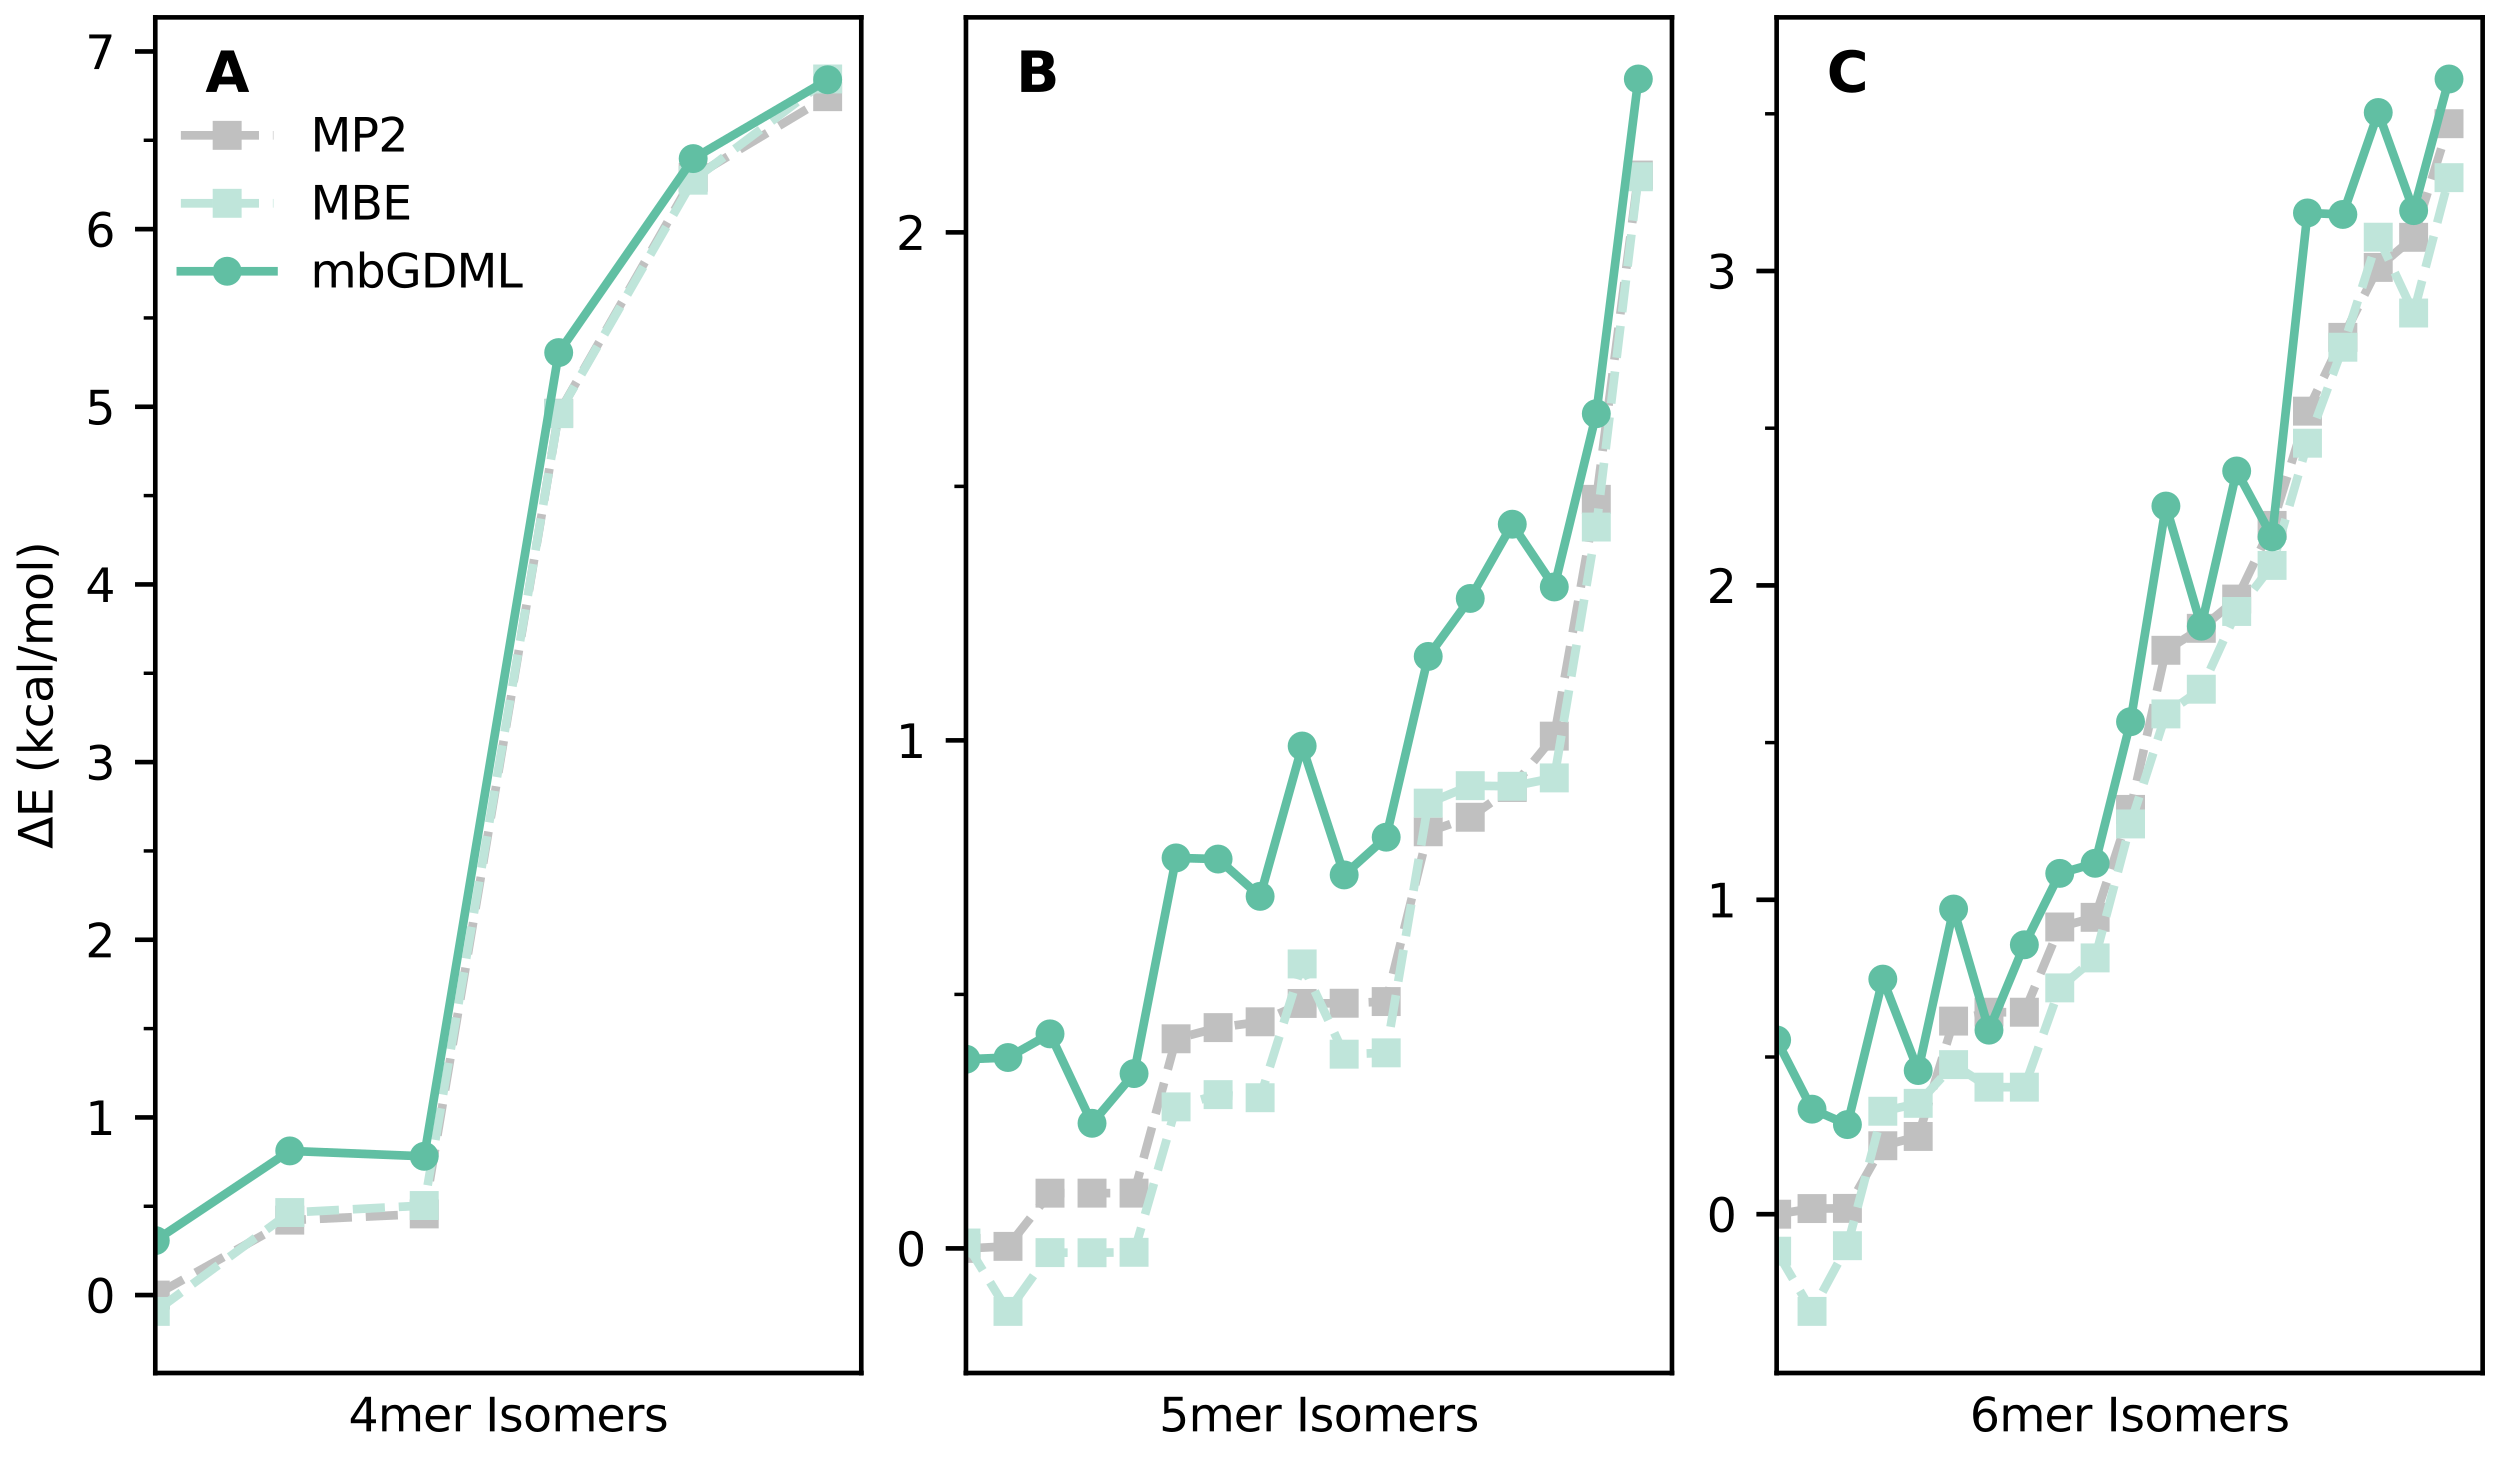 <?xml version="1.0" encoding="utf-8" standalone="no"?>
<!DOCTYPE svg PUBLIC "-//W3C//DTD SVG 1.1//EN"
  "http://www.w3.org/Graphics/SVG/1.1/DTD/svg11.dtd">
<svg xmlns:xlink="http://www.w3.org/1999/xlink" width="432pt" height="252pt" viewBox="0 0 432 252" xmlns="http://www.w3.org/2000/svg" version="1.1">
 <defs>
  <style type="text/css">*{stroke-linejoin: round; stroke-linecap: butt}</style>
 </defs>
 <g id="figure_1">
  <g id="patch_1">
   <path d="M 0 252 
L 432 252 
L 432 0 
L 0 0 
z
" style="fill: #ffffff"/>
  </g>
  <g id="axes_1">
   <g id="patch_2">
    <path d="M 26.833 237.257 
L 148.828 237.257 
L 148.828 3 
L 26.833 3 
z
" style="fill: #ffffff"/>
   </g>
   <g id="line2d_1">
    <path d="M 26.833 223.79 
L 50.07 210.838 
L 73.307 209.765 
L 96.544 71.406 
L 119.782 30.629 
L 143.019 16.705 
" clip-path="url(#pfec21dba60)" style="fill: none; stroke-dasharray: 5.55,2.4; stroke-dashoffset: 0; stroke: #c0c0c0; stroke-width: 1.5"/>
    <defs>
     <path id="m91344de5ad" d="M -2.5 2.5 
L 2.5 2.5 
L 2.5 -2.5 
L -2.5 -2.5 
z
"/>
    </defs>
    <g clip-path="url(#pfec21dba60)">
     <use xlink:href="#m91344de5ad" x="26.833" y="223.79" style="fill: #c0c0c0"/>
     <use xlink:href="#m91344de5ad" x="50.07" y="210.838" style="fill: #c0c0c0"/>
     <use xlink:href="#m91344de5ad" x="73.307" y="209.765" style="fill: #c0c0c0"/>
     <use xlink:href="#m91344de5ad" x="96.544" y="71.406" style="fill: #c0c0c0"/>
     <use xlink:href="#m91344de5ad" x="119.782" y="30.629" style="fill: #c0c0c0"/>
     <use xlink:href="#m91344de5ad" x="143.019" y="16.705" style="fill: #c0c0c0"/>
    </g>
   </g>
   <g id="line2d_2">
    <path d="M 26.833 226.609 
L 50.07 209.529 
L 73.307 208.314 
L 96.544 71.48 
L 119.782 31.138 
L 143.019 13.648 
" clip-path="url(#pfec21dba60)" style="fill: none; stroke-dasharray: 5.55,2.4; stroke-dashoffset: 0; stroke: #bfe5da; stroke-width: 1.5"/>
    <defs>
     <path id="ma25efe820c" d="M -2.5 2.5 
L 2.5 2.5 
L 2.5 -2.5 
L -2.5 -2.5 
z
"/>
    </defs>
    <g clip-path="url(#pfec21dba60)">
     <use xlink:href="#ma25efe820c" x="26.833" y="226.609" style="fill: #bfe5da"/>
     <use xlink:href="#ma25efe820c" x="50.07" y="209.529" style="fill: #bfe5da"/>
     <use xlink:href="#ma25efe820c" x="73.307" y="208.314" style="fill: #bfe5da"/>
     <use xlink:href="#ma25efe820c" x="96.544" y="71.48" style="fill: #bfe5da"/>
     <use xlink:href="#ma25efe820c" x="119.782" y="31.138" style="fill: #bfe5da"/>
     <use xlink:href="#ma25efe820c" x="143.019" y="13.648" style="fill: #bfe5da"/>
    </g>
   </g>
   <g id="matplotlib.axis_1">
    <g id="text_1">
     <!-- 4mer Isomers -->
     <g transform="translate(60.215 247.336)scale(0.08 -0.08)">
      <defs>
       <path id="DejaVuSans-34" d="M 2419 4116 
L 825 1625 
L 2419 1625 
L 2419 4116 
z
M 2253 4666 
L 3047 4666 
L 3047 1625 
L 3713 1625 
L 3713 1100 
L 3047 1100 
L 3047 0 
L 2419 0 
L 2419 1100 
L 313 1100 
L 313 1709 
L 2253 4666 
z
" transform="scale(0.016)"/>
       <path id="DejaVuSans-6d" d="M 3328 2828 
Q 3544 3216 3844 3400 
Q 4144 3584 4550 3584 
Q 5097 3584 5394 3201 
Q 5691 2819 5691 2113 
L 5691 0 
L 5113 0 
L 5113 2094 
Q 5113 2597 4934 2840 
Q 4756 3084 4391 3084 
Q 3944 3084 3684 2787 
Q 3425 2491 3425 1978 
L 3425 0 
L 2847 0 
L 2847 2094 
Q 2847 2600 2669 2842 
Q 2491 3084 2119 3084 
Q 1678 3084 1418 2786 
Q 1159 2488 1159 1978 
L 1159 0 
L 581 0 
L 581 3500 
L 1159 3500 
L 1159 2956 
Q 1356 3278 1631 3431 
Q 1906 3584 2284 3584 
Q 2666 3584 2933 3390 
Q 3200 3197 3328 2828 
z
" transform="scale(0.016)"/>
       <path id="DejaVuSans-65" d="M 3597 1894 
L 3597 1613 
L 953 1613 
Q 991 1019 1311 708 
Q 1631 397 2203 397 
Q 2534 397 2845 478 
Q 3156 559 3463 722 
L 3463 178 
Q 3153 47 2828 -22 
Q 2503 -91 2169 -91 
Q 1331 -91 842 396 
Q 353 884 353 1716 
Q 353 2575 817 3079 
Q 1281 3584 2069 3584 
Q 2775 3584 3186 3129 
Q 3597 2675 3597 1894 
z
M 3022 2063 
Q 3016 2534 2758 2815 
Q 2500 3097 2075 3097 
Q 1594 3097 1305 2825 
Q 1016 2553 972 2059 
L 3022 2063 
z
" transform="scale(0.016)"/>
       <path id="DejaVuSans-72" d="M 2631 2963 
Q 2534 3019 2420 3045 
Q 2306 3072 2169 3072 
Q 1681 3072 1420 2755 
Q 1159 2438 1159 1844 
L 1159 0 
L 581 0 
L 581 3500 
L 1159 3500 
L 1159 2956 
Q 1341 3275 1631 3429 
Q 1922 3584 2338 3584 
Q 2397 3584 2469 3576 
Q 2541 3569 2628 3553 
L 2631 2963 
z
" transform="scale(0.016)"/>
       <path id="DejaVuSans-20" transform="scale(0.016)"/>
       <path id="DejaVuSans-49" d="M 628 4666 
L 1259 4666 
L 1259 0 
L 628 0 
L 628 4666 
z
" transform="scale(0.016)"/>
       <path id="DejaVuSans-73" d="M 2834 3397 
L 2834 2853 
Q 2591 2978 2328 3040 
Q 2066 3103 1784 3103 
Q 1356 3103 1142 2972 
Q 928 2841 928 2578 
Q 928 2378 1081 2264 
Q 1234 2150 1697 2047 
L 1894 2003 
Q 2506 1872 2764 1633 
Q 3022 1394 3022 966 
Q 3022 478 2636 193 
Q 2250 -91 1575 -91 
Q 1294 -91 989 -36 
Q 684 19 347 128 
L 347 722 
Q 666 556 975 473 
Q 1284 391 1588 391 
Q 1994 391 2212 530 
Q 2431 669 2431 922 
Q 2431 1156 2273 1281 
Q 2116 1406 1581 1522 
L 1381 1569 
Q 847 1681 609 1914 
Q 372 2147 372 2553 
Q 372 3047 722 3315 
Q 1072 3584 1716 3584 
Q 2034 3584 2315 3537 
Q 2597 3491 2834 3397 
z
" transform="scale(0.016)"/>
       <path id="DejaVuSans-6f" d="M 1959 3097 
Q 1497 3097 1228 2736 
Q 959 2375 959 1747 
Q 959 1119 1226 758 
Q 1494 397 1959 397 
Q 2419 397 2687 759 
Q 2956 1122 2956 1747 
Q 2956 2369 2687 2733 
Q 2419 3097 1959 3097 
z
M 1959 3584 
Q 2709 3584 3137 3096 
Q 3566 2609 3566 1747 
Q 3566 888 3137 398 
Q 2709 -91 1959 -91 
Q 1206 -91 779 398 
Q 353 888 353 1747 
Q 353 2609 779 3096 
Q 1206 3584 1959 3584 
z
" transform="scale(0.016)"/>
      </defs>
      <use xlink:href="#DejaVuSans-34"/>
      <use xlink:href="#DejaVuSans-6d" x="63.623"/>
      <use xlink:href="#DejaVuSans-65" x="161.035"/>
      <use xlink:href="#DejaVuSans-72" x="222.559"/>
      <use xlink:href="#DejaVuSans-20" x="263.672"/>
      <use xlink:href="#DejaVuSans-49" x="295.459"/>
      <use xlink:href="#DejaVuSans-73" x="324.951"/>
      <use xlink:href="#DejaVuSans-6f" x="377.051"/>
      <use xlink:href="#DejaVuSans-6d" x="438.232"/>
      <use xlink:href="#DejaVuSans-65" x="535.645"/>
      <use xlink:href="#DejaVuSans-72" x="597.168"/>
      <use xlink:href="#DejaVuSans-73" x="638.281"/>
     </g>
    </g>
   </g>
   <g id="matplotlib.axis_2">
    <g id="ytick_1">
     <g id="line2d_3">
      <defs>
       <path id="mcb0303604e" d="M 0 0 
L -3.5 0 
" style="stroke: #000000; stroke-width: 0.8"/>
      </defs>
      <g>
       <use xlink:href="#mcb0303604e" x="26.833" y="223.79" style="stroke: #000000; stroke-width: 0.8"/>
      </g>
     </g>
     <g id="text_2">
      <!-- 0 -->
      <g transform="translate(14.743 226.829)scale(0.08 -0.08)">
       <defs>
        <path id="DejaVuSans-30" d="M 2034 4250 
Q 1547 4250 1301 3770 
Q 1056 3291 1056 2328 
Q 1056 1369 1301 889 
Q 1547 409 2034 409 
Q 2525 409 2770 889 
Q 3016 1369 3016 2328 
Q 3016 3291 2770 3770 
Q 2525 4250 2034 4250 
z
M 2034 4750 
Q 2819 4750 3233 4129 
Q 3647 3509 3647 2328 
Q 3647 1150 3233 529 
Q 2819 -91 2034 -91 
Q 1250 -91 836 529 
Q 422 1150 422 2328 
Q 422 3509 836 4129 
Q 1250 4750 2034 4750 
z
" transform="scale(0.016)"/>
       </defs>
       <use xlink:href="#DejaVuSans-30"/>
      </g>
     </g>
    </g>
    <g id="ytick_2">
     <g id="line2d_4">
      <g>
       <use xlink:href="#mcb0303604e" x="26.833" y="193.09" style="stroke: #000000; stroke-width: 0.8"/>
      </g>
     </g>
     <g id="text_3">
      <!-- 1 -->
      <g transform="translate(14.743 196.129)scale(0.08 -0.08)">
       <defs>
        <path id="DejaVuSans-31" d="M 794 531 
L 1825 531 
L 1825 4091 
L 703 3866 
L 703 4441 
L 1819 4666 
L 2450 4666 
L 2450 531 
L 3481 531 
L 3481 0 
L 794 0 
L 794 531 
z
" transform="scale(0.016)"/>
       </defs>
       <use xlink:href="#DejaVuSans-31"/>
      </g>
     </g>
    </g>
    <g id="ytick_3">
     <g id="line2d_5">
      <g>
       <use xlink:href="#mcb0303604e" x="26.833" y="162.39" style="stroke: #000000; stroke-width: 0.8"/>
      </g>
     </g>
     <g id="text_4">
      <!-- 2 -->
      <g transform="translate(14.743 165.43)scale(0.08 -0.08)">
       <defs>
        <path id="DejaVuSans-32" d="M 1228 531 
L 3431 531 
L 3431 0 
L 469 0 
L 469 531 
Q 828 903 1448 1529 
Q 2069 2156 2228 2338 
Q 2531 2678 2651 2914 
Q 2772 3150 2772 3378 
Q 2772 3750 2511 3984 
Q 2250 4219 1831 4219 
Q 1534 4219 1204 4116 
Q 875 4013 500 3803 
L 500 4441 
Q 881 4594 1212 4672 
Q 1544 4750 1819 4750 
Q 2544 4750 2975 4387 
Q 3406 4025 3406 3419 
Q 3406 3131 3298 2873 
Q 3191 2616 2906 2266 
Q 2828 2175 2409 1742 
Q 1991 1309 1228 531 
z
" transform="scale(0.016)"/>
       </defs>
       <use xlink:href="#DejaVuSans-32"/>
      </g>
     </g>
    </g>
    <g id="ytick_4">
     <g id="line2d_6">
      <g>
       <use xlink:href="#mcb0303604e" x="26.833" y="131.691" style="stroke: #000000; stroke-width: 0.8"/>
      </g>
     </g>
     <g id="text_5">
      <!-- 3 -->
      <g transform="translate(14.743 134.73)scale(0.08 -0.08)">
       <defs>
        <path id="DejaVuSans-33" d="M 2597 2516 
Q 3050 2419 3304 2112 
Q 3559 1806 3559 1356 
Q 3559 666 3084 287 
Q 2609 -91 1734 -91 
Q 1441 -91 1130 -33 
Q 819 25 488 141 
L 488 750 
Q 750 597 1062 519 
Q 1375 441 1716 441 
Q 2309 441 2620 675 
Q 2931 909 2931 1356 
Q 2931 1769 2642 2001 
Q 2353 2234 1838 2234 
L 1294 2234 
L 1294 2753 
L 1863 2753 
Q 2328 2753 2575 2939 
Q 2822 3125 2822 3475 
Q 2822 3834 2567 4026 
Q 2313 4219 1838 4219 
Q 1578 4219 1281 4162 
Q 984 4106 628 3988 
L 628 4550 
Q 988 4650 1302 4700 
Q 1616 4750 1894 4750 
Q 2613 4750 3031 4423 
Q 3450 4097 3450 3541 
Q 3450 3153 3228 2886 
Q 3006 2619 2597 2516 
z
" transform="scale(0.016)"/>
       </defs>
       <use xlink:href="#DejaVuSans-33"/>
      </g>
     </g>
    </g>
    <g id="ytick_5">
     <g id="line2d_7">
      <g>
       <use xlink:href="#mcb0303604e" x="26.833" y="100.991" style="stroke: #000000; stroke-width: 0.8"/>
      </g>
     </g>
     <g id="text_6">
      <!-- 4 -->
      <g transform="translate(14.743 104.03)scale(0.08 -0.08)">
       <use xlink:href="#DejaVuSans-34"/>
      </g>
     </g>
    </g>
    <g id="ytick_6">
     <g id="line2d_8">
      <g>
       <use xlink:href="#mcb0303604e" x="26.833" y="70.291" style="stroke: #000000; stroke-width: 0.8"/>
      </g>
     </g>
     <g id="text_7">
      <!-- 5 -->
      <g transform="translate(14.743 73.331)scale(0.08 -0.08)">
       <defs>
        <path id="DejaVuSans-35" d="M 691 4666 
L 3169 4666 
L 3169 4134 
L 1269 4134 
L 1269 2991 
Q 1406 3038 1543 3061 
Q 1681 3084 1819 3084 
Q 2600 3084 3056 2656 
Q 3513 2228 3513 1497 
Q 3513 744 3044 326 
Q 2575 -91 1722 -91 
Q 1428 -91 1123 -41 
Q 819 9 494 109 
L 494 744 
Q 775 591 1075 516 
Q 1375 441 1709 441 
Q 2250 441 2565 725 
Q 2881 1009 2881 1497 
Q 2881 1984 2565 2268 
Q 2250 2553 1709 2553 
Q 1456 2553 1204 2497 
Q 953 2441 691 2322 
L 691 4666 
z
" transform="scale(0.016)"/>
       </defs>
       <use xlink:href="#DejaVuSans-35"/>
      </g>
     </g>
    </g>
    <g id="ytick_7">
     <g id="line2d_9">
      <g>
       <use xlink:href="#mcb0303604e" x="26.833" y="39.592" style="stroke: #000000; stroke-width: 0.8"/>
      </g>
     </g>
     <g id="text_8">
      <!-- 6 -->
      <g transform="translate(14.743 42.631)scale(0.08 -0.08)">
       <defs>
        <path id="DejaVuSans-36" d="M 2113 2584 
Q 1688 2584 1439 2293 
Q 1191 2003 1191 1497 
Q 1191 994 1439 701 
Q 1688 409 2113 409 
Q 2538 409 2786 701 
Q 3034 994 3034 1497 
Q 3034 2003 2786 2293 
Q 2538 2584 2113 2584 
z
M 3366 4563 
L 3366 3988 
Q 3128 4100 2886 4159 
Q 2644 4219 2406 4219 
Q 1781 4219 1451 3797 
Q 1122 3375 1075 2522 
Q 1259 2794 1537 2939 
Q 1816 3084 2150 3084 
Q 2853 3084 3261 2657 
Q 3669 2231 3669 1497 
Q 3669 778 3244 343 
Q 2819 -91 2113 -91 
Q 1303 -91 875 529 
Q 447 1150 447 2328 
Q 447 3434 972 4092 
Q 1497 4750 2381 4750 
Q 2619 4750 2861 4703 
Q 3103 4656 3366 4563 
z
" transform="scale(0.016)"/>
       </defs>
       <use xlink:href="#DejaVuSans-36"/>
      </g>
     </g>
    </g>
    <g id="ytick_8">
     <g id="line2d_10">
      <g>
       <use xlink:href="#mcb0303604e" x="26.833" y="8.892" style="stroke: #000000; stroke-width: 0.8"/>
      </g>
     </g>
     <g id="text_9">
      <!-- 7 -->
      <g transform="translate(14.743 11.931)scale(0.08 -0.08)">
       <defs>
        <path id="DejaVuSans-37" d="M 525 4666 
L 3525 4666 
L 3525 4397 
L 1831 0 
L 1172 0 
L 2766 4134 
L 525 4134 
L 525 4666 
z
" transform="scale(0.016)"/>
       </defs>
       <use xlink:href="#DejaVuSans-37"/>
      </g>
     </g>
    </g>
    <g id="ytick_9">
     <g id="line2d_11">
      <defs>
       <path id="mc55523cc0d" d="M 0 0 
L -2 0 
" style="stroke: #000000; stroke-width: 0.6"/>
      </defs>
      <g>
       <use xlink:href="#mc55523cc0d" x="26.833" y="208.44" style="stroke: #000000; stroke-width: 0.6"/>
      </g>
     </g>
    </g>
    <g id="ytick_10">
     <g id="line2d_12">
      <g>
       <use xlink:href="#mc55523cc0d" x="26.833" y="177.74" style="stroke: #000000; stroke-width: 0.6"/>
      </g>
     </g>
    </g>
    <g id="ytick_11">
     <g id="line2d_13">
      <g>
       <use xlink:href="#mc55523cc0d" x="26.833" y="147.041" style="stroke: #000000; stroke-width: 0.6"/>
      </g>
     </g>
    </g>
    <g id="ytick_12">
     <g id="line2d_14">
      <g>
       <use xlink:href="#mc55523cc0d" x="26.833" y="116.341" style="stroke: #000000; stroke-width: 0.6"/>
      </g>
     </g>
    </g>
    <g id="ytick_13">
     <g id="line2d_15">
      <g>
       <use xlink:href="#mc55523cc0d" x="26.833" y="85.641" style="stroke: #000000; stroke-width: 0.6"/>
      </g>
     </g>
    </g>
    <g id="ytick_14">
     <g id="line2d_16">
      <g>
       <use xlink:href="#mc55523cc0d" x="26.833" y="54.941" style="stroke: #000000; stroke-width: 0.6"/>
      </g>
     </g>
    </g>
    <g id="ytick_15">
     <g id="line2d_17">
      <g>
       <use xlink:href="#mc55523cc0d" x="26.833" y="24.242" style="stroke: #000000; stroke-width: 0.6"/>
      </g>
     </g>
    </g>
    <g id="text_10">
     <!-- $\Delta$E (kcal/mol) -->
     <g transform="translate(9.079 146.689)rotate(-90)scale(0.08 -0.08)">
      <defs>
       <path id="DejaVuSans-394" d="M 2188 4044 
L 906 525 
L 3472 525 
L 2188 4044 
z
M 50 0 
L 1831 4666 
L 2547 4666 
L 4325 0 
L 50 0 
z
" transform="scale(0.016)"/>
       <path id="DejaVuSans-45" d="M 628 4666 
L 3578 4666 
L 3578 4134 
L 1259 4134 
L 1259 2753 
L 3481 2753 
L 3481 2222 
L 1259 2222 
L 1259 531 
L 3634 531 
L 3634 0 
L 628 0 
L 628 4666 
z
" transform="scale(0.016)"/>
       <path id="DejaVuSans-28" d="M 1984 4856 
Q 1566 4138 1362 3434 
Q 1159 2731 1159 2009 
Q 1159 1288 1364 580 
Q 1569 -128 1984 -844 
L 1484 -844 
Q 1016 -109 783 600 
Q 550 1309 550 2009 
Q 550 2706 781 3412 
Q 1013 4119 1484 4856 
L 1984 4856 
z
" transform="scale(0.016)"/>
       <path id="DejaVuSans-6b" d="M 581 4863 
L 1159 4863 
L 1159 1991 
L 2875 3500 
L 3609 3500 
L 1753 1863 
L 3688 0 
L 2938 0 
L 1159 1709 
L 1159 0 
L 581 0 
L 581 4863 
z
" transform="scale(0.016)"/>
       <path id="DejaVuSans-63" d="M 3122 3366 
L 3122 2828 
Q 2878 2963 2633 3030 
Q 2388 3097 2138 3097 
Q 1578 3097 1268 2742 
Q 959 2388 959 1747 
Q 959 1106 1268 751 
Q 1578 397 2138 397 
Q 2388 397 2633 464 
Q 2878 531 3122 666 
L 3122 134 
Q 2881 22 2623 -34 
Q 2366 -91 2075 -91 
Q 1284 -91 818 406 
Q 353 903 353 1747 
Q 353 2603 823 3093 
Q 1294 3584 2113 3584 
Q 2378 3584 2631 3529 
Q 2884 3475 3122 3366 
z
" transform="scale(0.016)"/>
       <path id="DejaVuSans-61" d="M 2194 1759 
Q 1497 1759 1228 1600 
Q 959 1441 959 1056 
Q 959 750 1161 570 
Q 1363 391 1709 391 
Q 2188 391 2477 730 
Q 2766 1069 2766 1631 
L 2766 1759 
L 2194 1759 
z
M 3341 1997 
L 3341 0 
L 2766 0 
L 2766 531 
Q 2569 213 2275 61 
Q 1981 -91 1556 -91 
Q 1019 -91 701 211 
Q 384 513 384 1019 
Q 384 1609 779 1909 
Q 1175 2209 1959 2209 
L 2766 2209 
L 2766 2266 
Q 2766 2663 2505 2880 
Q 2244 3097 1772 3097 
Q 1472 3097 1187 3025 
Q 903 2953 641 2809 
L 641 3341 
Q 956 3463 1253 3523 
Q 1550 3584 1831 3584 
Q 2591 3584 2966 3190 
Q 3341 2797 3341 1997 
z
" transform="scale(0.016)"/>
       <path id="DejaVuSans-6c" d="M 603 4863 
L 1178 4863 
L 1178 0 
L 603 0 
L 603 4863 
z
" transform="scale(0.016)"/>
       <path id="DejaVuSans-2f" d="M 1625 4666 
L 2156 4666 
L 531 -594 
L 0 -594 
L 1625 4666 
z
" transform="scale(0.016)"/>
       <path id="DejaVuSans-29" d="M 513 4856 
L 1013 4856 
Q 1481 4119 1714 3412 
Q 1947 2706 1947 2009 
Q 1947 1309 1714 600 
Q 1481 -109 1013 -844 
L 513 -844 
Q 928 -128 1133 580 
Q 1338 1288 1338 2009 
Q 1338 2731 1133 3434 
Q 928 4138 513 4856 
z
" transform="scale(0.016)"/>
      </defs>
      <use xlink:href="#DejaVuSans-394" transform="translate(0 0.016)"/>
      <use xlink:href="#DejaVuSans-45" transform="translate(68.408 0.016)"/>
      <use xlink:href="#DejaVuSans-20" transform="translate(131.592 0.016)"/>
      <use xlink:href="#DejaVuSans-28" transform="translate(163.379 0.016)"/>
      <use xlink:href="#DejaVuSans-6b" transform="translate(202.393 0.016)"/>
      <use xlink:href="#DejaVuSans-63" transform="translate(260.303 0.016)"/>
      <use xlink:href="#DejaVuSans-61" transform="translate(315.283 0.016)"/>
      <use xlink:href="#DejaVuSans-6c" transform="translate(376.562 0.016)"/>
      <use xlink:href="#DejaVuSans-2f" transform="translate(404.346 0.016)"/>
      <use xlink:href="#DejaVuSans-6d" transform="translate(438.037 0.016)"/>
      <use xlink:href="#DejaVuSans-6f" transform="translate(535.449 0.016)"/>
      <use xlink:href="#DejaVuSans-6c" transform="translate(596.631 0.016)"/>
      <use xlink:href="#DejaVuSans-29" transform="translate(624.414 0.016)"/>
     </g>
    </g>
   </g>
   <g id="line2d_18">
    <path d="M 26.833 214.375 
L 50.07 198.878 
L 73.307 199.81 
L 96.544 60.925 
L 119.782 27.405 
L 143.019 13.785 
" clip-path="url(#pfec21dba60)" style="fill: none; stroke: #61bfa3; stroke-width: 1.5; stroke-linecap: square"/>
    <defs>
     <path id="ma835986a77" d="M 0 2.5 
C 0.663 2.5 1.299 2.237 1.768 1.768 
C 2.237 1.299 2.5 0.663 2.5 0 
C 2.5 -0.663 2.237 -1.299 1.768 -1.768 
C 1.299 -2.237 0.663 -2.5 0 -2.5 
C -0.663 -2.5 -1.299 -2.237 -1.768 -1.768 
C -2.237 -1.299 -2.5 -0.663 -2.5 0 
C -2.5 0.663 -2.237 1.299 -1.768 1.768 
C -1.299 2.237 -0.663 2.5 0 2.5 
z
"/>
    </defs>
    <g clip-path="url(#pfec21dba60)">
     <use xlink:href="#ma835986a77" x="26.833" y="214.375" style="fill: #61bfa3"/>
     <use xlink:href="#ma835986a77" x="50.07" y="198.878" style="fill: #61bfa3"/>
     <use xlink:href="#ma835986a77" x="73.307" y="199.81" style="fill: #61bfa3"/>
     <use xlink:href="#ma835986a77" x="96.544" y="60.925" style="fill: #61bfa3"/>
     <use xlink:href="#ma835986a77" x="119.782" y="27.405" style="fill: #61bfa3"/>
     <use xlink:href="#ma835986a77" x="143.019" y="13.785" style="fill: #61bfa3"/>
    </g>
   </g>
   <g id="patch_3">
    <path d="M 26.833 237.257 
L 26.833 3 
" style="fill: none; stroke: #000000; stroke-width: 0.8; stroke-linejoin: miter; stroke-linecap: square"/>
   </g>
   <g id="patch_4">
    <path d="M 148.828 237.257 
L 148.828 3 
" style="fill: none; stroke: #000000; stroke-width: 0.8; stroke-linejoin: miter; stroke-linecap: square"/>
   </g>
   <g id="patch_5">
    <path d="M 26.833 237.257 
L 148.828 237.257 
" style="fill: none; stroke: #000000; stroke-width: 0.8; stroke-linejoin: miter; stroke-linecap: square"/>
   </g>
   <g id="patch_6">
    <path d="M 26.833 3 
L 148.828 3 
" style="fill: none; stroke: #000000; stroke-width: 0.8; stroke-linejoin: miter; stroke-linecap: square"/>
   </g>
   <g id="text_11">
    <!-- A -->
    <g transform="translate(35.494 15.884)scale(0.096 -0.096)">
     <defs>
      <path id="DejaVuSans-Bold-41" d="M 3419 850 
L 1538 850 
L 1241 0 
L 31 0 
L 1759 4666 
L 3194 4666 
L 4922 0 
L 3713 0 
L 3419 850 
z
M 1838 1716 
L 3116 1716 
L 2478 3572 
L 1838 1716 
z
" transform="scale(0.016)"/>
     </defs>
     <use xlink:href="#DejaVuSans-Bold-41"/>
    </g>
   </g>
   <g id="legend_1">
    <g id="line2d_19">
     <path d="M 31.253 23.388 
L 39.253 23.388 
L 47.253 23.388 
" style="fill: none; stroke-dasharray: 5.55,2.4; stroke-dashoffset: 0; stroke: #c0c0c0; stroke-width: 1.5"/>
     <g>
      <use xlink:href="#m91344de5ad" x="39.253" y="23.388" style="fill: #c0c0c0"/>
     </g>
    </g>
    <g id="text_12">
     <!-- MP2 -->
     <g transform="translate(53.653 26.188)scale(0.08 -0.08)">
      <defs>
       <path id="DejaVuSans-4d" d="M 628 4666 
L 1569 4666 
L 2759 1491 
L 3956 4666 
L 4897 4666 
L 4897 0 
L 4281 0 
L 4281 4097 
L 3078 897 
L 2444 897 
L 1241 4097 
L 1241 0 
L 628 0 
L 628 4666 
z
" transform="scale(0.016)"/>
       <path id="DejaVuSans-50" d="M 1259 4147 
L 1259 2394 
L 2053 2394 
Q 2494 2394 2734 2622 
Q 2975 2850 2975 3272 
Q 2975 3691 2734 3919 
Q 2494 4147 2053 4147 
L 1259 4147 
z
M 628 4666 
L 2053 4666 
Q 2838 4666 3239 4311 
Q 3641 3956 3641 3272 
Q 3641 2581 3239 2228 
Q 2838 1875 2053 1875 
L 1259 1875 
L 1259 0 
L 628 0 
L 628 4666 
z
" transform="scale(0.016)"/>
      </defs>
      <use xlink:href="#DejaVuSans-4d"/>
      <use xlink:href="#DejaVuSans-50" x="86.279"/>
      <use xlink:href="#DejaVuSans-32" x="146.582"/>
     </g>
    </g>
    <g id="line2d_20">
     <path d="M 31.253 35.131 
L 39.253 35.131 
L 47.253 35.131 
" style="fill: none; stroke-dasharray: 5.55,2.4; stroke-dashoffset: 0; stroke: #bfe5da; stroke-width: 1.5"/>
     <g>
      <use xlink:href="#ma25efe820c" x="39.253" y="35.131" style="fill: #bfe5da"/>
     </g>
    </g>
    <g id="text_13">
     <!-- MBE -->
     <g transform="translate(53.653 37.931)scale(0.08 -0.08)">
      <defs>
       <path id="DejaVuSans-42" d="M 1259 2228 
L 1259 519 
L 2272 519 
Q 2781 519 3026 730 
Q 3272 941 3272 1375 
Q 3272 1813 3026 2020 
Q 2781 2228 2272 2228 
L 1259 2228 
z
M 1259 4147 
L 1259 2741 
L 2194 2741 
Q 2656 2741 2882 2914 
Q 3109 3088 3109 3444 
Q 3109 3797 2882 3972 
Q 2656 4147 2194 4147 
L 1259 4147 
z
M 628 4666 
L 2241 4666 
Q 2963 4666 3353 4366 
Q 3744 4066 3744 3513 
Q 3744 3084 3544 2831 
Q 3344 2578 2956 2516 
Q 3422 2416 3680 2098 
Q 3938 1781 3938 1306 
Q 3938 681 3513 340 
Q 3088 0 2303 0 
L 628 0 
L 628 4666 
z
" transform="scale(0.016)"/>
      </defs>
      <use xlink:href="#DejaVuSans-4d"/>
      <use xlink:href="#DejaVuSans-42" x="86.279"/>
      <use xlink:href="#DejaVuSans-45" x="154.883"/>
     </g>
    </g>
    <g id="line2d_21">
     <path d="M 31.253 46.873 
L 39.253 46.873 
L 47.253 46.873 
" style="fill: none; stroke: #61bfa3; stroke-width: 1.5; stroke-linecap: square"/>
     <g>
      <use xlink:href="#ma835986a77" x="39.253" y="46.873" style="fill: #61bfa3"/>
     </g>
    </g>
    <g id="text_14">
     <!-- mbGDML -->
     <g transform="translate(53.653 49.673)scale(0.08 -0.08)">
      <defs>
       <path id="DejaVuSans-62" d="M 3116 1747 
Q 3116 2381 2855 2742 
Q 2594 3103 2138 3103 
Q 1681 3103 1420 2742 
Q 1159 2381 1159 1747 
Q 1159 1113 1420 752 
Q 1681 391 2138 391 
Q 2594 391 2855 752 
Q 3116 1113 3116 1747 
z
M 1159 2969 
Q 1341 3281 1617 3432 
Q 1894 3584 2278 3584 
Q 2916 3584 3314 3078 
Q 3713 2572 3713 1747 
Q 3713 922 3314 415 
Q 2916 -91 2278 -91 
Q 1894 -91 1617 61 
Q 1341 213 1159 525 
L 1159 0 
L 581 0 
L 581 4863 
L 1159 4863 
L 1159 2969 
z
" transform="scale(0.016)"/>
       <path id="DejaVuSans-47" d="M 3809 666 
L 3809 1919 
L 2778 1919 
L 2778 2438 
L 4434 2438 
L 4434 434 
Q 4069 175 3628 42 
Q 3188 -91 2688 -91 
Q 1594 -91 976 548 
Q 359 1188 359 2328 
Q 359 3472 976 4111 
Q 1594 4750 2688 4750 
Q 3144 4750 3555 4637 
Q 3966 4525 4313 4306 
L 4313 3634 
Q 3963 3931 3569 4081 
Q 3175 4231 2741 4231 
Q 1884 4231 1454 3753 
Q 1025 3275 1025 2328 
Q 1025 1384 1454 906 
Q 1884 428 2741 428 
Q 3075 428 3337 486 
Q 3600 544 3809 666 
z
" transform="scale(0.016)"/>
       <path id="DejaVuSans-44" d="M 1259 4147 
L 1259 519 
L 2022 519 
Q 2988 519 3436 956 
Q 3884 1394 3884 2338 
Q 3884 3275 3436 3711 
Q 2988 4147 2022 4147 
L 1259 4147 
z
M 628 4666 
L 1925 4666 
Q 3281 4666 3915 4102 
Q 4550 3538 4550 2338 
Q 4550 1131 3912 565 
Q 3275 0 1925 0 
L 628 0 
L 628 4666 
z
" transform="scale(0.016)"/>
       <path id="DejaVuSans-4c" d="M 628 4666 
L 1259 4666 
L 1259 531 
L 3531 531 
L 3531 0 
L 628 0 
L 628 4666 
z
" transform="scale(0.016)"/>
      </defs>
      <use xlink:href="#DejaVuSans-6d"/>
      <use xlink:href="#DejaVuSans-62" x="97.412"/>
      <use xlink:href="#DejaVuSans-47" x="160.889"/>
      <use xlink:href="#DejaVuSans-44" x="238.379"/>
      <use xlink:href="#DejaVuSans-4d" x="315.381"/>
      <use xlink:href="#DejaVuSans-4c" x="401.66"/>
     </g>
    </g>
   </g>
  </g>
  <g id="axes_2">
   <g id="patch_7">
    <path d="M 166.919 237.257 
L 288.914 237.257 
L 288.914 3 
L 166.919 3 
z
" style="fill: #ffffff"/>
   </g>
   <g id="line2d_22">
    <path d="M 166.919 215.725 
L 174.18 215.373 
L 181.442 206.179 
L 188.703 206.174 
L 195.965 206.172 
L 203.227 179.501 
L 210.488 177.572 
L 217.75 176.566 
L 225.012 173.395 
L 232.273 173.361 
L 239.535 173.071 
L 246.796 143.729 
L 254.058 141.223 
L 261.32 136.076 
L 268.581 127.204 
L 275.843 86.285 
L 283.105 30.246 
" clip-path="url(#pa2138ecb17)" style="fill: none; stroke-dasharray: 5.55,2.4; stroke-dashoffset: 0; stroke: #c0c0c0; stroke-width: 1.5"/>
    <g clip-path="url(#pa2138ecb17)">
     <use xlink:href="#m91344de5ad" x="166.919" y="215.725" style="fill: #c0c0c0"/>
     <use xlink:href="#m91344de5ad" x="174.18" y="215.373" style="fill: #c0c0c0"/>
     <use xlink:href="#m91344de5ad" x="181.442" y="206.179" style="fill: #c0c0c0"/>
     <use xlink:href="#m91344de5ad" x="188.703" y="206.174" style="fill: #c0c0c0"/>
     <use xlink:href="#m91344de5ad" x="195.965" y="206.172" style="fill: #c0c0c0"/>
     <use xlink:href="#m91344de5ad" x="203.227" y="179.501" style="fill: #c0c0c0"/>
     <use xlink:href="#m91344de5ad" x="210.488" y="177.572" style="fill: #c0c0c0"/>
     <use xlink:href="#m91344de5ad" x="217.75" y="176.566" style="fill: #c0c0c0"/>
     <use xlink:href="#m91344de5ad" x="225.012" y="173.395" style="fill: #c0c0c0"/>
     <use xlink:href="#m91344de5ad" x="232.273" y="173.361" style="fill: #c0c0c0"/>
     <use xlink:href="#m91344de5ad" x="239.535" y="173.071" style="fill: #c0c0c0"/>
     <use xlink:href="#m91344de5ad" x="246.796" y="143.729" style="fill: #c0c0c0"/>
     <use xlink:href="#m91344de5ad" x="254.058" y="141.223" style="fill: #c0c0c0"/>
     <use xlink:href="#m91344de5ad" x="261.32" y="136.076" style="fill: #c0c0c0"/>
     <use xlink:href="#m91344de5ad" x="268.581" y="127.204" style="fill: #c0c0c0"/>
     <use xlink:href="#m91344de5ad" x="275.843" y="86.285" style="fill: #c0c0c0"/>
     <use xlink:href="#m91344de5ad" x="283.105" y="30.246" style="fill: #c0c0c0"/>
    </g>
   </g>
   <g id="line2d_23">
    <path d="M 166.919 214.793 
L 174.18 226.609 
L 181.442 216.451 
L 188.703 216.472 
L 195.965 216.399 
L 203.227 191.267 
L 210.488 189.15 
L 217.75 189.687 
L 225.012 166.565 
L 232.273 182.162 
L 239.535 181.932 
L 246.796 138.778 
L 254.058 135.763 
L 261.32 135.87 
L 268.581 134.423 
L 275.843 91.074 
L 283.105 30.546 
" clip-path="url(#pa2138ecb17)" style="fill: none; stroke-dasharray: 5.55,2.4; stroke-dashoffset: 0; stroke: #bfe5da; stroke-width: 1.5"/>
    <g clip-path="url(#pa2138ecb17)">
     <use xlink:href="#ma25efe820c" x="166.919" y="214.793" style="fill: #bfe5da"/>
     <use xlink:href="#ma25efe820c" x="174.18" y="226.609" style="fill: #bfe5da"/>
     <use xlink:href="#ma25efe820c" x="181.442" y="216.451" style="fill: #bfe5da"/>
     <use xlink:href="#ma25efe820c" x="188.703" y="216.472" style="fill: #bfe5da"/>
     <use xlink:href="#ma25efe820c" x="195.965" y="216.399" style="fill: #bfe5da"/>
     <use xlink:href="#ma25efe820c" x="203.227" y="191.267" style="fill: #bfe5da"/>
     <use xlink:href="#ma25efe820c" x="210.488" y="189.15" style="fill: #bfe5da"/>
     <use xlink:href="#ma25efe820c" x="217.75" y="189.687" style="fill: #bfe5da"/>
     <use xlink:href="#ma25efe820c" x="225.012" y="166.565" style="fill: #bfe5da"/>
     <use xlink:href="#ma25efe820c" x="232.273" y="182.162" style="fill: #bfe5da"/>
     <use xlink:href="#ma25efe820c" x="239.535" y="181.932" style="fill: #bfe5da"/>
     <use xlink:href="#ma25efe820c" x="246.796" y="138.778" style="fill: #bfe5da"/>
     <use xlink:href="#ma25efe820c" x="254.058" y="135.763" style="fill: #bfe5da"/>
     <use xlink:href="#ma25efe820c" x="261.32" y="135.87" style="fill: #bfe5da"/>
     <use xlink:href="#ma25efe820c" x="268.581" y="134.423" style="fill: #bfe5da"/>
     <use xlink:href="#ma25efe820c" x="275.843" y="91.074" style="fill: #bfe5da"/>
     <use xlink:href="#ma25efe820c" x="283.105" y="30.546" style="fill: #bfe5da"/>
    </g>
   </g>
   <g id="matplotlib.axis_3">
    <g id="text_15">
     <!-- 5mer Isomers -->
     <g transform="translate(200.301 247.336)scale(0.08 -0.08)">
      <use xlink:href="#DejaVuSans-35"/>
      <use xlink:href="#DejaVuSans-6d" x="63.623"/>
      <use xlink:href="#DejaVuSans-65" x="161.035"/>
      <use xlink:href="#DejaVuSans-72" x="222.559"/>
      <use xlink:href="#DejaVuSans-20" x="263.672"/>
      <use xlink:href="#DejaVuSans-49" x="295.459"/>
      <use xlink:href="#DejaVuSans-73" x="324.951"/>
      <use xlink:href="#DejaVuSans-6f" x="377.051"/>
      <use xlink:href="#DejaVuSans-6d" x="438.232"/>
      <use xlink:href="#DejaVuSans-65" x="535.645"/>
      <use xlink:href="#DejaVuSans-72" x="597.168"/>
      <use xlink:href="#DejaVuSans-73" x="638.281"/>
     </g>
    </g>
   </g>
   <g id="matplotlib.axis_4">
    <g id="ytick_16">
     <g id="line2d_24">
      <g>
       <use xlink:href="#mcb0303604e" x="166.919" y="215.725" style="stroke: #000000; stroke-width: 0.8"/>
      </g>
     </g>
     <g id="text_16">
      <!-- 0 -->
      <g transform="translate(154.829 218.764)scale(0.08 -0.08)">
       <use xlink:href="#DejaVuSans-30"/>
      </g>
     </g>
    </g>
    <g id="ytick_17">
     <g id="line2d_25">
      <g>
       <use xlink:href="#mcb0303604e" x="166.919" y="127.938" style="stroke: #000000; stroke-width: 0.8"/>
      </g>
     </g>
     <g id="text_17">
      <!-- 1 -->
      <g transform="translate(154.829 130.977)scale(0.08 -0.08)">
       <use xlink:href="#DejaVuSans-31"/>
      </g>
     </g>
    </g>
    <g id="ytick_18">
     <g id="line2d_26">
      <g>
       <use xlink:href="#mcb0303604e" x="166.919" y="40.151" style="stroke: #000000; stroke-width: 0.8"/>
      </g>
     </g>
     <g id="text_18">
      <!-- 2 -->
      <g transform="translate(154.829 43.19)scale(0.08 -0.08)">
       <use xlink:href="#DejaVuSans-32"/>
      </g>
     </g>
    </g>
    <g id="ytick_19">
     <g id="line2d_27">
      <g>
       <use xlink:href="#mc55523cc0d" x="166.919" y="171.831" style="stroke: #000000; stroke-width: 0.6"/>
      </g>
     </g>
    </g>
    <g id="ytick_20">
     <g id="line2d_28">
      <g>
       <use xlink:href="#mc55523cc0d" x="166.919" y="84.044" style="stroke: #000000; stroke-width: 0.6"/>
      </g>
     </g>
    </g>
   </g>
   <g id="line2d_29">
    <path d="M 166.919 183.036 
L 174.18 182.739 
L 181.442 178.653 
L 188.703 194.105 
L 195.965 185.515 
L 203.227 148.245 
L 210.488 148.445 
L 217.75 154.892 
L 225.012 128.911 
L 232.273 151.188 
L 239.535 144.665 
L 246.796 113.429 
L 254.058 103.413 
L 261.32 90.583 
L 268.581 101.425 
L 275.843 71.486 
L 283.105 13.648 
" clip-path="url(#pa2138ecb17)" style="fill: none; stroke: #61bfa3; stroke-width: 1.5; stroke-linecap: square"/>
    <g clip-path="url(#pa2138ecb17)">
     <use xlink:href="#ma835986a77" x="166.919" y="183.036" style="fill: #61bfa3"/>
     <use xlink:href="#ma835986a77" x="174.18" y="182.739" style="fill: #61bfa3"/>
     <use xlink:href="#ma835986a77" x="181.442" y="178.653" style="fill: #61bfa3"/>
     <use xlink:href="#ma835986a77" x="188.703" y="194.105" style="fill: #61bfa3"/>
     <use xlink:href="#ma835986a77" x="195.965" y="185.515" style="fill: #61bfa3"/>
     <use xlink:href="#ma835986a77" x="203.227" y="148.245" style="fill: #61bfa3"/>
     <use xlink:href="#ma835986a77" x="210.488" y="148.445" style="fill: #61bfa3"/>
     <use xlink:href="#ma835986a77" x="217.75" y="154.892" style="fill: #61bfa3"/>
     <use xlink:href="#ma835986a77" x="225.012" y="128.911" style="fill: #61bfa3"/>
     <use xlink:href="#ma835986a77" x="232.273" y="151.188" style="fill: #61bfa3"/>
     <use xlink:href="#ma835986a77" x="239.535" y="144.665" style="fill: #61bfa3"/>
     <use xlink:href="#ma835986a77" x="246.796" y="113.429" style="fill: #61bfa3"/>
     <use xlink:href="#ma835986a77" x="254.058" y="103.413" style="fill: #61bfa3"/>
     <use xlink:href="#ma835986a77" x="261.32" y="90.583" style="fill: #61bfa3"/>
     <use xlink:href="#ma835986a77" x="268.581" y="101.425" style="fill: #61bfa3"/>
     <use xlink:href="#ma835986a77" x="275.843" y="71.486" style="fill: #61bfa3"/>
     <use xlink:href="#ma835986a77" x="283.105" y="13.648" style="fill: #61bfa3"/>
    </g>
   </g>
   <g id="patch_8">
    <path d="M 166.919 237.257 
L 166.919 3 
" style="fill: none; stroke: #000000; stroke-width: 0.8; stroke-linejoin: miter; stroke-linecap: square"/>
   </g>
   <g id="patch_9">
    <path d="M 288.914 237.257 
L 288.914 3 
" style="fill: none; stroke: #000000; stroke-width: 0.8; stroke-linejoin: miter; stroke-linecap: square"/>
   </g>
   <g id="patch_10">
    <path d="M 166.919 237.257 
L 288.914 237.257 
" style="fill: none; stroke: #000000; stroke-width: 0.8; stroke-linejoin: miter; stroke-linecap: square"/>
   </g>
   <g id="patch_11">
    <path d="M 166.919 3 
L 288.914 3 
" style="fill: none; stroke: #000000; stroke-width: 0.8; stroke-linejoin: miter; stroke-linecap: square"/>
   </g>
   <g id="text_19">
    <!-- B -->
    <g transform="translate(175.58 15.884)scale(0.096 -0.096)">
     <defs>
      <path id="DejaVuSans-Bold-42" d="M 2456 2859 
Q 2741 2859 2887 2984 
Q 3034 3109 3034 3353 
Q 3034 3594 2887 3720 
Q 2741 3847 2456 3847 
L 1791 3847 
L 1791 2859 
L 2456 2859 
z
M 2497 819 
Q 2859 819 3042 972 
Q 3225 1125 3225 1434 
Q 3225 1738 3044 1889 
Q 2863 2041 2497 2041 
L 1791 2041 
L 1791 819 
L 2497 819 
z
M 3616 2497 
Q 4003 2384 4215 2081 
Q 4428 1778 4428 1338 
Q 4428 663 3972 331 
Q 3516 0 2584 0 
L 588 0 
L 588 4666 
L 2394 4666 
Q 3366 4666 3802 4372 
Q 4238 4078 4238 3431 
Q 4238 3091 4078 2852 
Q 3919 2613 3616 2497 
z
" transform="scale(0.016)"/>
     </defs>
     <use xlink:href="#DejaVuSans-Bold-42"/>
    </g>
   </g>
  </g>
  <g id="axes_3">
   <g id="patch_12">
    <path d="M 307.004 237.257 
L 429 237.257 
L 429 3 
L 307.004 3 
z
" style="fill: #ffffff"/>
   </g>
   <g id="line2d_30">
    <path d="M 307.004 209.813 
L 313.119 208.84 
L 319.235 208.809 
L 325.35 197.984 
L 331.465 196.379 
L 337.58 176.446 
L 343.695 174.914 
L 349.81 174.912 
L 355.925 160.181 
L 362.04 158.517 
L 368.155 139.862 
L 374.27 112.37 
L 380.385 108.573 
L 386.5 103.52 
L 392.615 90.791 
L 398.73 71.047 
L 404.845 58.295 
L 410.96 46.211 
L 417.075 41.01 
L 423.19 21.376 
" clip-path="url(#p57c1fa0519)" style="fill: none; stroke-dasharray: 5.55,2.4; stroke-dashoffset: 0; stroke: #c0c0c0; stroke-width: 1.5"/>
    <g clip-path="url(#p57c1fa0519)">
     <use xlink:href="#m91344de5ad" x="307.004" y="209.813" style="fill: #c0c0c0"/>
     <use xlink:href="#m91344de5ad" x="313.119" y="208.84" style="fill: #c0c0c0"/>
     <use xlink:href="#m91344de5ad" x="319.235" y="208.809" style="fill: #c0c0c0"/>
     <use xlink:href="#m91344de5ad" x="325.35" y="197.984" style="fill: #c0c0c0"/>
     <use xlink:href="#m91344de5ad" x="331.465" y="196.379" style="fill: #c0c0c0"/>
     <use xlink:href="#m91344de5ad" x="337.58" y="176.446" style="fill: #c0c0c0"/>
     <use xlink:href="#m91344de5ad" x="343.695" y="174.914" style="fill: #c0c0c0"/>
     <use xlink:href="#m91344de5ad" x="349.81" y="174.912" style="fill: #c0c0c0"/>
     <use xlink:href="#m91344de5ad" x="355.925" y="160.181" style="fill: #c0c0c0"/>
     <use xlink:href="#m91344de5ad" x="362.04" y="158.517" style="fill: #c0c0c0"/>
     <use xlink:href="#m91344de5ad" x="368.155" y="139.862" style="fill: #c0c0c0"/>
     <use xlink:href="#m91344de5ad" x="374.27" y="112.37" style="fill: #c0c0c0"/>
     <use xlink:href="#m91344de5ad" x="380.385" y="108.573" style="fill: #c0c0c0"/>
     <use xlink:href="#m91344de5ad" x="386.5" y="103.52" style="fill: #c0c0c0"/>
     <use xlink:href="#m91344de5ad" x="392.615" y="90.791" style="fill: #c0c0c0"/>
     <use xlink:href="#m91344de5ad" x="398.73" y="71.047" style="fill: #c0c0c0"/>
     <use xlink:href="#m91344de5ad" x="404.845" y="58.295" style="fill: #c0c0c0"/>
     <use xlink:href="#m91344de5ad" x="410.96" y="46.211" style="fill: #c0c0c0"/>
     <use xlink:href="#m91344de5ad" x="417.075" y="41.01" style="fill: #c0c0c0"/>
     <use xlink:href="#m91344de5ad" x="423.19" y="21.376" style="fill: #c0c0c0"/>
    </g>
   </g>
   <g id="line2d_31">
    <path d="M 307.004 216.208 
L 313.119 226.609 
L 319.235 215.257 
L 325.35 192.025 
L 331.465 190.656 
L 337.58 183.966 
L 343.695 187.862 
L 349.81 187.864 
L 355.925 170.708 
L 362.04 165.525 
L 368.155 142.378 
L 374.27 123.362 
L 380.385 119.097 
L 386.5 105.663 
L 392.615 97.704 
L 398.73 76.586 
L 404.845 60.002 
L 410.96 40.989 
L 417.075 54.091 
L 423.19 30.699 
" clip-path="url(#p57c1fa0519)" style="fill: none; stroke-dasharray: 5.55,2.4; stroke-dashoffset: 0; stroke: #bfe5da; stroke-width: 1.5"/>
    <g clip-path="url(#p57c1fa0519)">
     <use xlink:href="#ma25efe820c" x="307.004" y="216.208" style="fill: #bfe5da"/>
     <use xlink:href="#ma25efe820c" x="313.119" y="226.609" style="fill: #bfe5da"/>
     <use xlink:href="#ma25efe820c" x="319.235" y="215.257" style="fill: #bfe5da"/>
     <use xlink:href="#ma25efe820c" x="325.35" y="192.025" style="fill: #bfe5da"/>
     <use xlink:href="#ma25efe820c" x="331.465" y="190.656" style="fill: #bfe5da"/>
     <use xlink:href="#ma25efe820c" x="337.58" y="183.966" style="fill: #bfe5da"/>
     <use xlink:href="#ma25efe820c" x="343.695" y="187.862" style="fill: #bfe5da"/>
     <use xlink:href="#ma25efe820c" x="349.81" y="187.864" style="fill: #bfe5da"/>
     <use xlink:href="#ma25efe820c" x="355.925" y="170.708" style="fill: #bfe5da"/>
     <use xlink:href="#ma25efe820c" x="362.04" y="165.525" style="fill: #bfe5da"/>
     <use xlink:href="#ma25efe820c" x="368.155" y="142.378" style="fill: #bfe5da"/>
     <use xlink:href="#ma25efe820c" x="374.27" y="123.362" style="fill: #bfe5da"/>
     <use xlink:href="#ma25efe820c" x="380.385" y="119.097" style="fill: #bfe5da"/>
     <use xlink:href="#ma25efe820c" x="386.5" y="105.663" style="fill: #bfe5da"/>
     <use xlink:href="#ma25efe820c" x="392.615" y="97.704" style="fill: #bfe5da"/>
     <use xlink:href="#ma25efe820c" x="398.73" y="76.586" style="fill: #bfe5da"/>
     <use xlink:href="#ma25efe820c" x="404.845" y="60.002" style="fill: #bfe5da"/>
     <use xlink:href="#ma25efe820c" x="410.96" y="40.989" style="fill: #bfe5da"/>
     <use xlink:href="#ma25efe820c" x="417.075" y="54.091" style="fill: #bfe5da"/>
     <use xlink:href="#ma25efe820c" x="423.19" y="30.699" style="fill: #bfe5da"/>
    </g>
   </g>
   <g id="matplotlib.axis_5">
    <g id="text_20">
     <!-- 6mer Isomers -->
     <g transform="translate(340.387 247.336)scale(0.08 -0.08)">
      <use xlink:href="#DejaVuSans-36"/>
      <use xlink:href="#DejaVuSans-6d" x="63.623"/>
      <use xlink:href="#DejaVuSans-65" x="161.035"/>
      <use xlink:href="#DejaVuSans-72" x="222.559"/>
      <use xlink:href="#DejaVuSans-20" x="263.672"/>
      <use xlink:href="#DejaVuSans-49" x="295.459"/>
      <use xlink:href="#DejaVuSans-73" x="324.951"/>
      <use xlink:href="#DejaVuSans-6f" x="377.051"/>
      <use xlink:href="#DejaVuSans-6d" x="438.232"/>
      <use xlink:href="#DejaVuSans-65" x="535.645"/>
      <use xlink:href="#DejaVuSans-72" x="597.168"/>
      <use xlink:href="#DejaVuSans-73" x="638.281"/>
     </g>
    </g>
   </g>
   <g id="matplotlib.axis_6">
    <g id="ytick_21">
     <g id="line2d_32">
      <g>
       <use xlink:href="#mcb0303604e" x="307.004" y="209.813" style="stroke: #000000; stroke-width: 0.8"/>
      </g>
     </g>
     <g id="text_21">
      <!-- 0 -->
      <g transform="translate(294.914 212.852)scale(0.08 -0.08)">
       <use xlink:href="#DejaVuSans-30"/>
      </g>
     </g>
    </g>
    <g id="ytick_22">
     <g id="line2d_33">
      <g>
       <use xlink:href="#mcb0303604e" x="307.004" y="155.484" style="stroke: #000000; stroke-width: 0.8"/>
      </g>
     </g>
     <g id="text_22">
      <!-- 1 -->
      <g transform="translate(294.914 158.524)scale(0.08 -0.08)">
       <use xlink:href="#DejaVuSans-31"/>
      </g>
     </g>
    </g>
    <g id="ytick_23">
     <g id="line2d_34">
      <g>
       <use xlink:href="#mcb0303604e" x="307.004" y="101.156" style="stroke: #000000; stroke-width: 0.8"/>
      </g>
     </g>
     <g id="text_23">
      <!-- 2 -->
      <g transform="translate(294.914 104.195)scale(0.08 -0.08)">
       <use xlink:href="#DejaVuSans-32"/>
      </g>
     </g>
    </g>
    <g id="ytick_24">
     <g id="line2d_35">
      <g>
       <use xlink:href="#mcb0303604e" x="307.004" y="46.827" style="stroke: #000000; stroke-width: 0.8"/>
      </g>
     </g>
     <g id="text_24">
      <!-- 3 -->
      <g transform="translate(294.914 49.866)scale(0.08 -0.08)">
       <use xlink:href="#DejaVuSans-33"/>
      </g>
     </g>
    </g>
    <g id="ytick_25">
     <g id="line2d_36">
      <g>
       <use xlink:href="#mc55523cc0d" x="307.004" y="182.649" style="stroke: #000000; stroke-width: 0.6"/>
      </g>
     </g>
    </g>
    <g id="ytick_26">
     <g id="line2d_37">
      <g>
       <use xlink:href="#mc55523cc0d" x="307.004" y="128.32" style="stroke: #000000; stroke-width: 0.6"/>
      </g>
     </g>
    </g>
    <g id="ytick_27">
     <g id="line2d_38">
      <g>
       <use xlink:href="#mc55523cc0d" x="307.004" y="73.991" style="stroke: #000000; stroke-width: 0.6"/>
      </g>
     </g>
    </g>
    <g id="ytick_28">
     <g id="line2d_39">
      <g>
       <use xlink:href="#mc55523cc0d" x="307.004" y="19.663" style="stroke: #000000; stroke-width: 0.6"/>
      </g>
     </g>
    </g>
   </g>
   <g id="line2d_40">
    <path d="M 307.004 179.706 
L 313.119 191.665 
L 319.235 194.328 
L 325.35 169.191 
L 331.465 184.989 
L 337.58 157.081 
L 343.695 178.013 
L 349.81 163.26 
L 355.925 150.919 
L 362.04 149.177 
L 368.155 124.712 
L 374.27 87.446 
L 380.385 108.205 
L 386.5 81.386 
L 392.615 92.766 
L 398.73 36.798 
L 404.845 37.058 
L 410.96 19.44 
L 417.075 36.397 
L 423.19 13.648 
" clip-path="url(#p57c1fa0519)" style="fill: none; stroke: #61bfa3; stroke-width: 1.5; stroke-linecap: square"/>
    <g clip-path="url(#p57c1fa0519)">
     <use xlink:href="#ma835986a77" x="307.004" y="179.706" style="fill: #61bfa3"/>
     <use xlink:href="#ma835986a77" x="313.119" y="191.665" style="fill: #61bfa3"/>
     <use xlink:href="#ma835986a77" x="319.235" y="194.328" style="fill: #61bfa3"/>
     <use xlink:href="#ma835986a77" x="325.35" y="169.191" style="fill: #61bfa3"/>
     <use xlink:href="#ma835986a77" x="331.465" y="184.989" style="fill: #61bfa3"/>
     <use xlink:href="#ma835986a77" x="337.58" y="157.081" style="fill: #61bfa3"/>
     <use xlink:href="#ma835986a77" x="343.695" y="178.013" style="fill: #61bfa3"/>
     <use xlink:href="#ma835986a77" x="349.81" y="163.26" style="fill: #61bfa3"/>
     <use xlink:href="#ma835986a77" x="355.925" y="150.919" style="fill: #61bfa3"/>
     <use xlink:href="#ma835986a77" x="362.04" y="149.177" style="fill: #61bfa3"/>
     <use xlink:href="#ma835986a77" x="368.155" y="124.712" style="fill: #61bfa3"/>
     <use xlink:href="#ma835986a77" x="374.27" y="87.446" style="fill: #61bfa3"/>
     <use xlink:href="#ma835986a77" x="380.385" y="108.205" style="fill: #61bfa3"/>
     <use xlink:href="#ma835986a77" x="386.5" y="81.386" style="fill: #61bfa3"/>
     <use xlink:href="#ma835986a77" x="392.615" y="92.766" style="fill: #61bfa3"/>
     <use xlink:href="#ma835986a77" x="398.73" y="36.798" style="fill: #61bfa3"/>
     <use xlink:href="#ma835986a77" x="404.845" y="37.058" style="fill: #61bfa3"/>
     <use xlink:href="#ma835986a77" x="410.96" y="19.44" style="fill: #61bfa3"/>
     <use xlink:href="#ma835986a77" x="417.075" y="36.397" style="fill: #61bfa3"/>
     <use xlink:href="#ma835986a77" x="423.19" y="13.648" style="fill: #61bfa3"/>
    </g>
   </g>
   <g id="patch_13">
    <path d="M 307.004 237.257 
L 307.004 3 
" style="fill: none; stroke: #000000; stroke-width: 0.8; stroke-linejoin: miter; stroke-linecap: square"/>
   </g>
   <g id="patch_14">
    <path d="M 429 237.257 
L 429 3 
" style="fill: none; stroke: #000000; stroke-width: 0.8; stroke-linejoin: miter; stroke-linecap: square"/>
   </g>
   <g id="patch_15">
    <path d="M 307.004 237.257 
L 429 237.257 
" style="fill: none; stroke: #000000; stroke-width: 0.8; stroke-linejoin: miter; stroke-linecap: square"/>
   </g>
   <g id="patch_16">
    <path d="M 307.004 3 
L 429 3 
" style="fill: none; stroke: #000000; stroke-width: 0.8; stroke-linejoin: miter; stroke-linecap: square"/>
   </g>
   <g id="text_25">
    <!-- C -->
    <g transform="translate(315.666 15.884)scale(0.096 -0.096)">
     <defs>
      <path id="DejaVuSans-Bold-43" d="M 4288 256 
Q 3956 84 3597 -3 
Q 3238 -91 2847 -91 
Q 1681 -91 1000 561 
Q 319 1213 319 2328 
Q 319 3447 1000 4098 
Q 1681 4750 2847 4750 
Q 3238 4750 3597 4662 
Q 3956 4575 4288 4403 
L 4288 3438 
Q 3953 3666 3628 3772 
Q 3303 3878 2944 3878 
Q 2300 3878 1931 3465 
Q 1563 3053 1563 2328 
Q 1563 1606 1931 1193 
Q 2300 781 2944 781 
Q 3303 781 3628 887 
Q 3953 994 4288 1222 
L 4288 256 
z
" transform="scale(0.016)"/>
     </defs>
     <use xlink:href="#DejaVuSans-Bold-43"/>
    </g>
   </g>
  </g>
 </g>
 <defs>
  <clipPath id="pfec21dba60">
   <rect x="26.833" y="3" width="121.995" height="234.257"/>
  </clipPath>
  <clipPath id="pa2138ecb17">
   <rect x="166.919" y="3" width="121.995" height="234.257"/>
  </clipPath>
  <clipPath id="p57c1fa0519">
   <rect x="307.004" y="3" width="121.995" height="234.257"/>
  </clipPath>
 </defs>
</svg>
